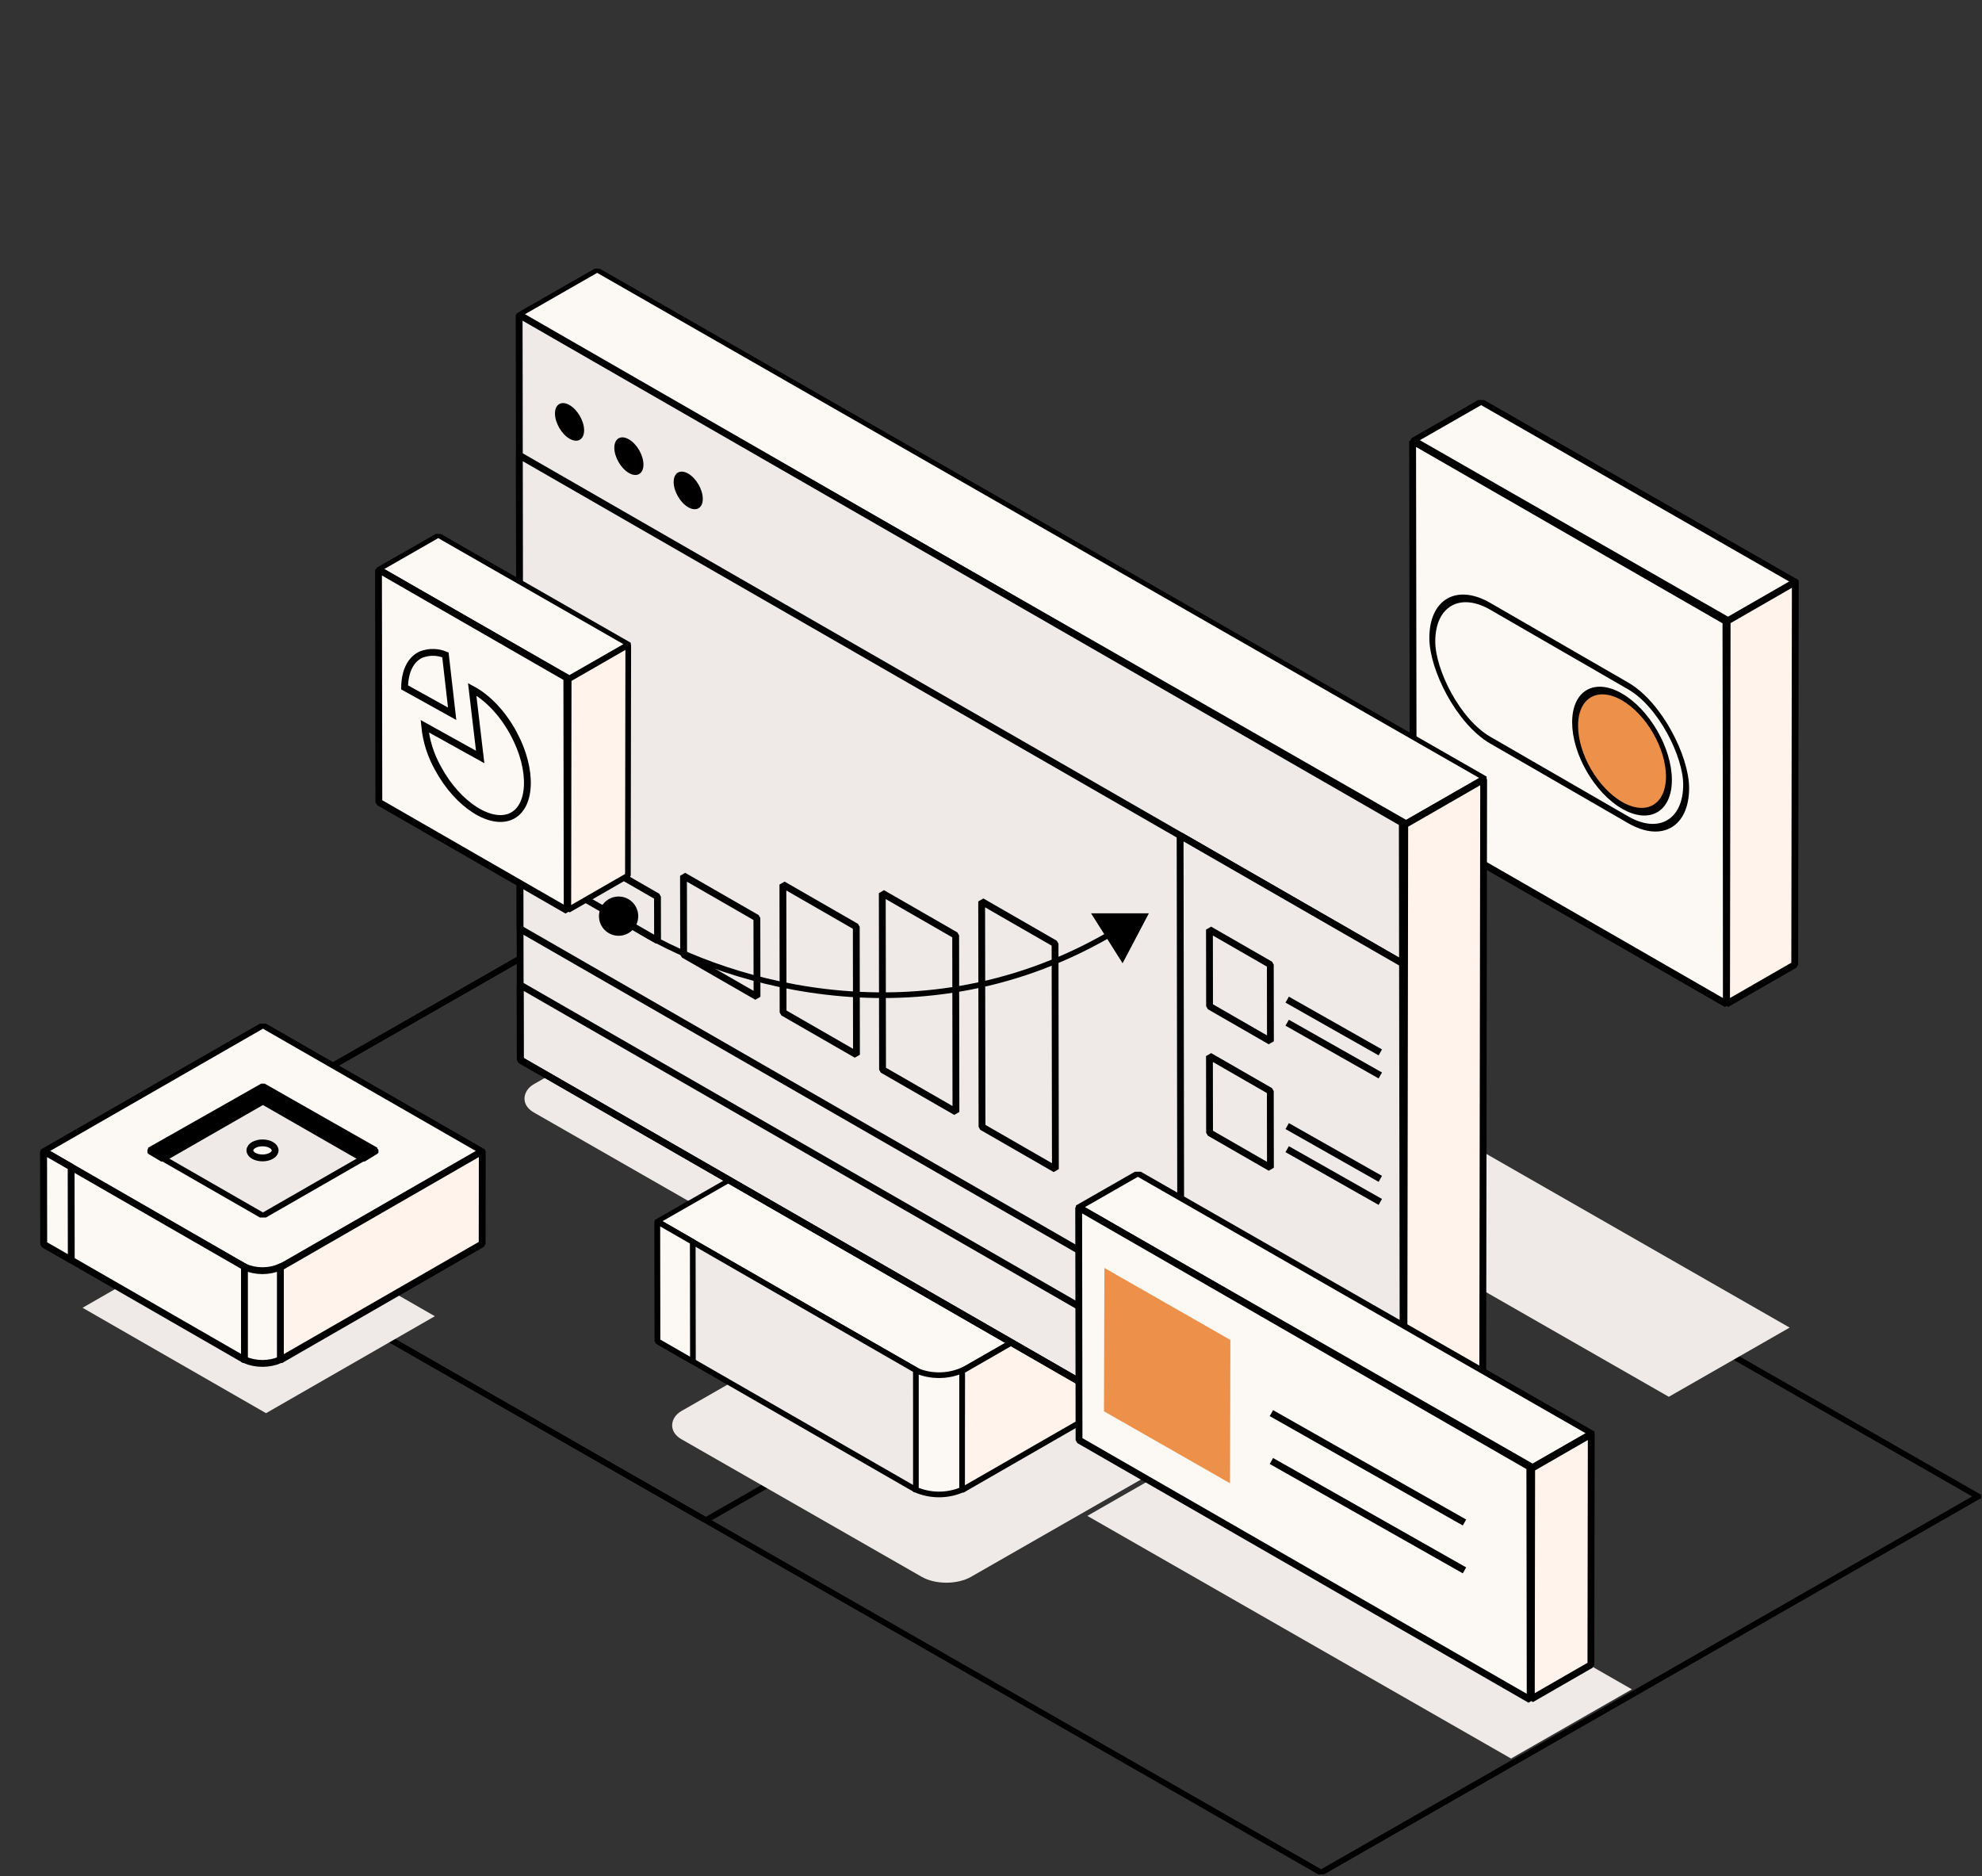 <svg width="580" height="549" viewBox="0 0 580 549" fill="none" xmlns="http://www.w3.org/2000/svg">
<rect x="0" y="0" width="580" height="549" fill="#333333" stroke="none"/>
<g style="mix-blend-mode:multiply">
<rect width="142.841" height="40.734" transform="matrix(0.868 0.497 -0.868 0.497 353.552 423.299)" fill="#EFEAE8"/>
</g>
<rect width="404.129" height="221.485" transform="matrix(0.868 0.497 -0.868 0.497 228.072 237)" stroke="black" stroke-width="2" stroke-linejoin="bevel"/>
<rect width="196.679" height="221.485" transform="matrix(0.868 0.497 -0.868 0.497 228.071 237)" stroke="black" stroke-width="2" stroke-linejoin="bevel"/>
<g style="mix-blend-mode:multiply">
<rect width="111.312" height="40.734" transform="matrix(0.868 0.497 -0.868 0.497 427.088 333.129)" fill="#EFEAE8"/>
</g>
<g style="mix-blend-mode:multiply">
<rect width="269.987" height="22.834" rx="8.29" transform="matrix(0.868 0.497 -0.868 0.497 168.816 310.019)" fill="#EFEAE8"/>
</g>
<g style="mix-blend-mode:multiply">
<rect width="97.621" height="97.767" rx="8.29" transform="matrix(0.868 0.497 -0.868 0.497 277.066 368.396)" fill="#EFEAE8"/>
</g>
<rect width="95.233" height="95.233" transform="matrix(-0.868 0.497 0.868 0.497 274.981 310.052)" fill="#FCF9F4" stroke="black" stroke-width="1.658" stroke-linejoin="bevel"/>
<path d="M281.548 401.155L281.492 436.044L357.549 392.297L357.604 357.408L281.548 401.155Z" fill="#FFF3EC" stroke="black" stroke-width="1.658" stroke-linejoin="bevel"/>
<path d="M268.079 400.964L268.135 435.99L192.416 392.437L192.36 357.411L268.079 400.964Z" fill="#EFEAE8" stroke="black" stroke-width="1.658" stroke-linejoin="bevel"/>
<path d="M202.724 363.37L202.772 398.404L192.409 392.444L192.361 357.411L202.724 363.37Z" fill="#FCF9F4" stroke="black" stroke-width="1.658" stroke-linejoin="bevel"/>
<path d="M281.545 400.994C279.408 401.908 277.108 402.379 274.783 402.379C272.458 402.379 270.158 401.908 268.021 400.994V435.896C270.159 436.805 272.459 437.273 274.783 437.273C277.107 437.273 279.407 436.805 281.545 435.896V400.994Z" fill="#FCF9F4" stroke="black" stroke-width="1.658"/>
<path d="M274.822 359.951C272.196 359.951 270.067 358.685 270.067 357.123C270.067 355.56 272.196 354.294 274.822 354.294C277.448 354.294 279.576 355.56 279.576 357.123C279.576 358.685 277.448 359.951 274.822 359.951Z" fill="#FCF9F4" stroke="black" stroke-width="1.658"/>
<rect width="106.011" height="22.655" transform="matrix(0.868 0.497 -0.868 0.497 433.43 117.543)" fill="#FCF9F4" stroke="black" stroke-width="2" stroke-linejoin="bevel"/>
<path d="M505.065 181.792L505.236 293.773L413.55 241.021L413.379 129.04L505.065 181.792Z" fill="#FCF9F4" stroke="black" stroke-width="2" stroke-linejoin="bevel"/>
<path d="M505.42 181.745L505.249 293.749L525.198 282.27L525.369 170.266L505.42 181.745Z" fill="#FFF3EC" stroke="black" stroke-width="2" stroke-linejoin="bevel"/>
<rect width="85.779" height="39.16" rx="19.58" transform="matrix(0.866 0.5 3.76492e-05 1 419.14 167.614)" fill="#FCF9F4" stroke="black" stroke-width="2"/>
<circle cx="15.851" cy="15.851" r="15.851" transform="matrix(0.866 0.5 3.76549e-05 1 460.929 196)" fill="#ED914A" stroke="black" stroke-width="2"/>
<rect width="299.032" height="26.322" transform="matrix(0.868 0.497 -0.868 0.497 174.753 79.012)" fill="#FCF9F4" stroke="black" stroke-width="1.658" stroke-linejoin="bevel"/>
<path d="M410.362 240.798L410.695 458.829L152.25 310.132L151.917 92.101L410.362 240.798Z" fill="#EFEAE8" stroke="black" stroke-width="2" stroke-linejoin="bevel"/>
<path d="M410.425 281.914L410.637 420.471L152.192 271.775L151.98 133.218L410.425 281.914Z" fill="#EFEAE8" stroke="black" stroke-width="2" stroke-linejoin="bevel"/>
<path d="M410.425 281.914L410.637 420.471L345.55 383.024L345.338 244.467L410.425 281.914Z" fill="#EFEAE8" stroke="black" stroke-width="2" stroke-linejoin="bevel"/>
<path d="M371.736 282.248L371.771 304.682L353.959 294.434L353.925 272L371.736 282.248Z" fill="#EFEAE8" stroke="black" stroke-width="2" stroke-linejoin="bevel"/>
<path d="M371.736 319.248L371.771 341.682L353.959 331.434L353.925 309L371.736 319.248Z" fill="#EFEAE8" stroke="black" stroke-width="2" stroke-linejoin="bevel"/>
<path d="M410.662 436.885L410.696 458.829L152.251 310.133L152.218 288.189L410.662 436.885Z" stroke="black" stroke-width="2" stroke-linejoin="bevel"/>
<path d="M403.925 307.926L376.672 292.49" stroke="black" stroke-width="2" stroke-linejoin="bevel"/>
<path d="M403.925 344.926L376.672 329.49" stroke="black" stroke-width="2" stroke-linejoin="bevel"/>
<path d="M403.925 314.678L376.672 299.243" stroke="black" stroke-width="2" stroke-linejoin="bevel"/>
<path d="M403.925 351.678L376.672 336.243" stroke="black" stroke-width="2" stroke-linejoin="bevel"/>
<path d="M166.668 128.367C169.022 129.726 170.931 128.624 170.931 125.906C170.93 123.188 169.022 119.882 166.668 118.523C164.314 117.164 162.406 118.266 162.406 120.984C162.406 123.702 164.315 127.007 166.668 128.367Z" fill="black"/>
<path d="M184.033 138.393C186.387 139.752 188.295 138.65 188.295 135.932C188.295 133.214 186.387 129.909 184.033 128.549C181.679 127.19 179.77 128.292 179.77 131.01C179.771 133.728 181.679 137.034 184.033 138.393Z" fill="black"/>
<path d="M201.398 148.42C203.752 149.779 205.66 148.677 205.66 145.959C205.66 143.241 203.751 139.935 201.397 138.576C199.043 137.217 197.135 138.319 197.135 141.037C197.135 143.755 199.044 147.06 201.398 148.42Z" fill="black"/>
<path d="M192.401 262.356L192.421 275.217L170.945 262.86L170.925 250L192.401 262.356Z" fill="#EFEAE8" stroke="black" stroke-width="2" stroke-linejoin="bevel"/>
<path d="M221.491 268.605L221.527 291.66L200.051 279.304L200.015 256.249L221.491 268.605Z" fill="#EFEAE8" stroke="black" stroke-width="2" stroke-linejoin="bevel"/>
<path d="M250.576 271.177L250.633 308.608L229.157 296.252L229.1 258.82L250.576 271.177Z" fill="#EFEAE8" stroke="black" stroke-width="2" stroke-linejoin="bevel"/>
<path d="M279.661 273.685L279.74 325.351L258.263 312.995L258.184 261.328L279.661 273.685Z" fill="#EFEAE8" stroke="black" stroke-width="2" stroke-linejoin="bevel"/>
<path d="M308.743 276.113L308.844 342.075L287.368 329.719L287.267 263.757L308.743 276.113Z" fill="#EFEAE8" stroke="black" stroke-width="2" stroke-linejoin="bevel"/>
<path d="M185.489 271.253C207.826 285.719 266.795 306.481 323.977 273.806" stroke="black" stroke-width="1.658"/>
<path d="M328.444 280.188L320.786 268.062H334.826L328.444 280.188Z" fill="black" stroke="black" stroke-width="1.658"/>
<circle cx="181.023" cy="268.062" r="4.915" fill="black" stroke="black" stroke-width="1.658"/>
<rect width="64.097" height="19.876" transform="matrix(0.868 0.497 -0.868 0.497 128.244 156.63)" fill="#FCF9F4" stroke="black" stroke-width="1.658" stroke-linejoin="bevel"/>
<path d="M165.874 198.364L165.978 266.432L110.865 234.723L110.761 166.655L165.874 198.364Z" fill="#FCF9F4" stroke="black" stroke-width="2" stroke-linejoin="bevel"/>
<path d="M166.412 198.753L166.309 266.243L183.745 256.209L183.849 188.719L166.412 198.753Z" fill="#FFF3EC" stroke="black" stroke-width="1.658" stroke-linejoin="bevel"/>
<path d="M138.808 220.542L140.515 221.49L140.286 219.55L138.178 201.694C142.545 204.023 147.029 208.549 150.3 214.63L150.301 214.631C153.216 220.035 154.515 225.487 154.315 229.902C154.113 234.34 152.427 237.523 149.603 238.833C146.747 240.157 142.935 239.487 138.957 236.955C135.01 234.443 131.088 230.199 128.178 224.803L128.174 224.795L128.169 224.787C126.031 220.994 124.711 216.802 124.287 212.481L138.808 220.542Z" stroke="black" stroke-width="2"/>
<path d="M130.346 191.619L132.315 208.848L118.4 201.123C118.464 196.401 120.153 192.987 123.152 191.556C124.378 191.069 125.692 190.842 127.01 190.889C128.159 190.93 129.289 191.178 130.346 191.619Z" stroke="black" stroke-width="2"/>
<path d="M411.075 241.314L410.743 458.789L433.835 445.501L434.167 228.026L411.075 241.314Z" fill="#FFF3EC" stroke="black" stroke-width="2" stroke-linejoin="bevel"/>
<rect width="152.945" height="19.876" transform="matrix(0.868 0.497 -0.868 0.497 332.975 343.339)" fill="#FCF9F4" stroke="black" stroke-width="2" stroke-linejoin="bevel"/>
<path d="M447.679 429.266L447.783 497.334L315.762 421.375L315.658 353.307L447.679 429.266Z" fill="#FCF9F4" stroke="black" stroke-width="2" stroke-linejoin="bevel"/>
<path d="M428.557 445.48L372.057 413.48" stroke="black" stroke-width="2" stroke-linejoin="bevel"/>
<path d="M428.557 459.48L372.057 427.48" stroke="black" stroke-width="2" stroke-linejoin="bevel"/>
<path d="M360.057 392.064L359.949 434L323.057 412.936L323.187 371L360.057 392.064Z" fill="#ED914A"/>
<path d="M448.219 429.655L448.116 497.144L465.553 487.11L465.656 419.621L448.219 429.655Z" fill="#FFF3EC" stroke="black" stroke-width="2" stroke-linejoin="bevel"/>
<g style="mix-blend-mode:multiply">
<rect width="61.926" height="56.967" transform="matrix(0.867 0.498 -0.867 0.498 73.553 354.282)" fill="#EFEAE8"/>
</g>
<rect width="73.998" height="73.998" transform="matrix(-0.867 0.498 0.867 0.498 76.947 300)" fill="#FCF9F4" stroke="black" stroke-width="2" stroke-linejoin="bevel"/>
<rect width="37.975" height="37.975" transform="matrix(-0.867 0.498 0.867 0.498 76.947 317.928)" fill="#EFEAE8" stroke="black" stroke-width="2" stroke-linejoin="bevel"/>
<path d="M43.819 336.698L76.948 317.933L109.951 336.698L106.253 338.986L76.948 322.172L47.642 338.986L43.819 336.698Z" fill="black" stroke="black" stroke-width="2" stroke-linejoin="bevel"/>
<path d="M82.042 370.838L82.004 397.975L141.093 363.962L141.13 336.825L82.042 370.838Z" fill="#FFF3EC" stroke="black" stroke-width="2" stroke-linejoin="bevel"/>
<path d="M71.592 370.689L71.629 397.932L12.803 364.07L12.766 336.827L71.592 370.689Z" fill="#FCF9F4" stroke="black" stroke-width="2" stroke-linejoin="bevel"/>
<path d="M20.817 341.462L20.854 368.705L12.803 364.071L12.766 336.828L20.817 341.462Z" fill="#FCF9F4" stroke="black" stroke-width="2" stroke-linejoin="bevel"/>
<path d="M82.045 370.719C80.385 371.43 78.598 371.796 76.793 371.796C74.987 371.796 73.2 371.43 71.54 370.719V397.86C73.201 398.567 74.987 398.931 76.793 398.931C78.598 398.931 80.384 398.567 82.045 397.86V370.719Z" fill="#FCF9F4" stroke="black" stroke-width="2"/>
<path d="M76.823 338.803C74.783 338.803 73.129 337.818 73.129 336.604C73.129 335.389 74.783 334.404 76.823 334.404C78.863 334.404 80.516 335.389 80.516 336.604C80.516 337.818 78.863 338.803 76.823 338.803Z" fill="#FCF9F4" stroke="black" stroke-width="2"/>
</svg>
